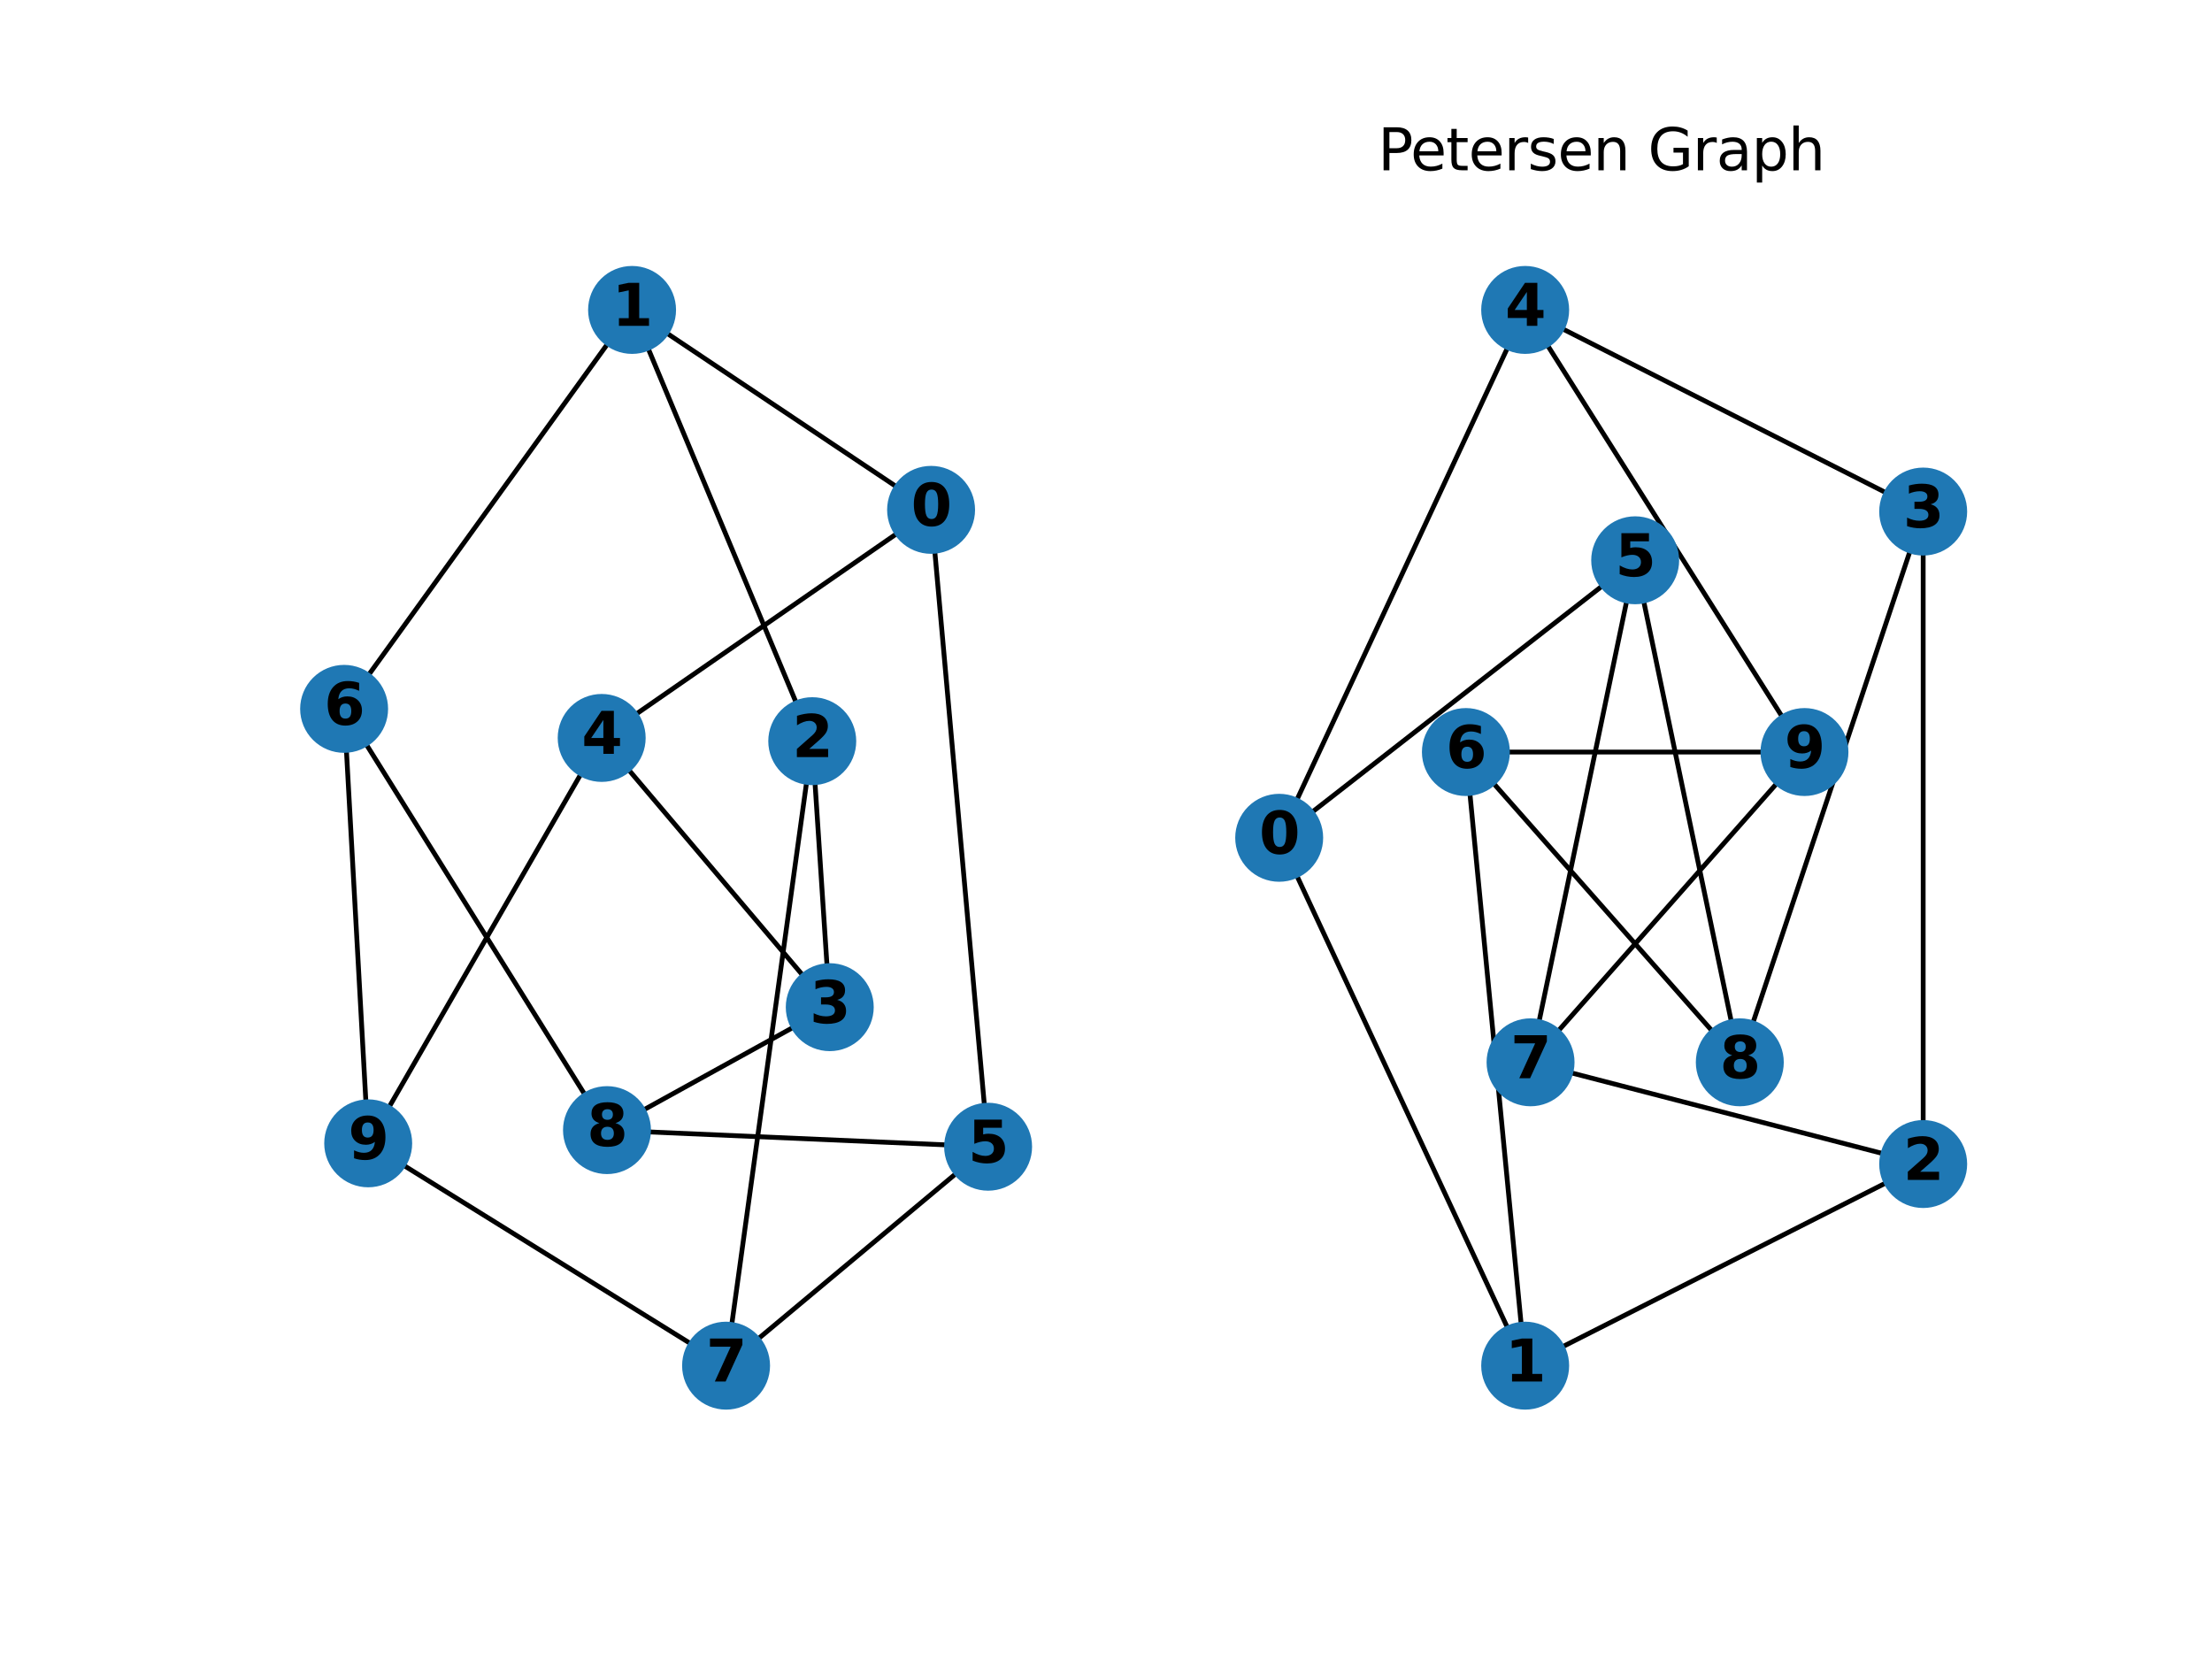 <?xml version="1.0" encoding="utf-8" standalone="no"?>
<!DOCTYPE svg PUBLIC "-//W3C//DTD SVG 1.1//EN"
  "http://www.w3.org/Graphics/SVG/1.1/DTD/svg11.dtd">
<svg xmlns:xlink="http://www.w3.org/1999/xlink" width="460.8pt" height="345.6pt" viewBox="0 0 460.8 345.6" xmlns="http://www.w3.org/2000/svg" version="1.1">
 <defs>
  <style type="text/css">*{stroke-linejoin: round; stroke-linecap: butt}</style>
 </defs>
 <g id="figure_1">
  <g id="patch_1">
   <path d="M 0 345.6 
L 460.8 345.6 
L 460.8 0 
L 0 0 
z
" style="fill: #ffffff"/>
  </g>
  <g id="axes_1">
   <g id="LineCollection_1">
    <path d="M 193.961 106.212 
L 131.671 64.564 
" clip-path="url(#p507940e577)" style="fill: none; stroke: #000000"/>
    <path d="M 193.961 106.212 
L 125.342 153.725 
" clip-path="url(#p507940e577)" style="fill: none; stroke: #000000"/>
    <path d="M 193.961 106.212 
L 205.841 238.885 
" clip-path="url(#p507940e577)" style="fill: none; stroke: #000000"/>
    <path d="M 131.671 64.564 
L 169.208 154.4 
" clip-path="url(#p507940e577)" style="fill: none; stroke: #000000"/>
    <path d="M 131.671 64.564 
L 71.686 147.669 
" clip-path="url(#p507940e577)" style="fill: none; stroke: #000000"/>
    <path d="M 169.208 154.4 
L 172.853 209.812 
" clip-path="url(#p507940e577)" style="fill: none; stroke: #000000"/>
    <path d="M 169.208 154.4 
L 151.255 284.492 
" clip-path="url(#p507940e577)" style="fill: none; stroke: #000000"/>
    <path d="M 172.853 209.812 
L 125.342 153.725 
" clip-path="url(#p507940e577)" style="fill: none; stroke: #000000"/>
    <path d="M 172.853 209.812 
L 126.446 235.424 
" clip-path="url(#p507940e577)" style="fill: none; stroke: #000000"/>
    <path d="M 125.342 153.725 
L 76.703 238.177 
" clip-path="url(#p507940e577)" style="fill: none; stroke: #000000"/>
    <path d="M 205.841 238.885 
L 151.255 284.492 
" clip-path="url(#p507940e577)" style="fill: none; stroke: #000000"/>
    <path d="M 205.841 238.885 
L 126.446 235.424 
" clip-path="url(#p507940e577)" style="fill: none; stroke: #000000"/>
    <path d="M 71.686 147.669 
L 126.446 235.424 
" clip-path="url(#p507940e577)" style="fill: none; stroke: #000000"/>
    <path d="M 71.686 147.669 
L 76.703 238.177 
" clip-path="url(#p507940e577)" style="fill: none; stroke: #000000"/>
    <path d="M 151.255 284.492 
L 76.703 238.177 
" clip-path="url(#p507940e577)" style="fill: none; stroke: #000000"/>
   </g>
   <g id="PathCollection_1">
    <defs>
     <path id="mf9138c1611" d="M 0 8.66 
C 2.297 8.66 4.5 7.748 6.124 6.124 
C 7.748 4.5 8.66 2.297 8.66 0 
C 8.66 -2.297 7.748 -4.5 6.124 -6.124 
C 4.5 -7.748 2.297 -8.66 0 -8.66 
C -2.297 -8.66 -4.5 -7.748 -6.124 -6.124 
C -7.748 -4.5 -8.66 -2.297 -8.66 0 
C -8.66 2.297 -7.748 4.5 -6.124 6.124 
C -4.5 7.748 -2.297 8.66 0 8.66 
z
" style="stroke: #1f78b4"/>
    </defs>
    <g clip-path="url(#p507940e577)">
     <use xlink:href="#mf9138c1611" x="193.961" y="106.212" style="fill: #1f78b4; stroke: #1f78b4"/>
     <use xlink:href="#mf9138c1611" x="131.671" y="64.564" style="fill: #1f78b4; stroke: #1f78b4"/>
     <use xlink:href="#mf9138c1611" x="169.208" y="154.4" style="fill: #1f78b4; stroke: #1f78b4"/>
     <use xlink:href="#mf9138c1611" x="172.853" y="209.812" style="fill: #1f78b4; stroke: #1f78b4"/>
     <use xlink:href="#mf9138c1611" x="125.342" y="153.725" style="fill: #1f78b4; stroke: #1f78b4"/>
     <use xlink:href="#mf9138c1611" x="205.841" y="238.885" style="fill: #1f78b4; stroke: #1f78b4"/>
     <use xlink:href="#mf9138c1611" x="71.686" y="147.669" style="fill: #1f78b4; stroke: #1f78b4"/>
     <use xlink:href="#mf9138c1611" x="151.255" y="284.492" style="fill: #1f78b4; stroke: #1f78b4"/>
     <use xlink:href="#mf9138c1611" x="126.446" y="235.424" style="fill: #1f78b4; stroke: #1f78b4"/>
     <use xlink:href="#mf9138c1611" x="76.703" y="238.177" style="fill: #1f78b4; stroke: #1f78b4"/>
    </g>
   </g>
   <g id="text_1">
    <g clip-path="url(#p507940e577)">
     <!-- 0 -->
     <g transform="translate(189.786 109.524)scale(0.12 -0.12)">
      <defs>
       <path id="DejaVuSans-Bold-30" d="M 2944 2338 
Q 2944 3213 2780 3570 
Q 2616 3928 2228 3928 
Q 1841 3928 1675 3570 
Q 1509 3213 1509 2338 
Q 1509 1453 1675 1090 
Q 1841 728 2228 728 
Q 2613 728 2778 1090 
Q 2944 1453 2944 2338 
z
M 4147 2328 
Q 4147 1169 3647 539 
Q 3147 -91 2228 -91 
Q 1306 -91 806 539 
Q 306 1169 306 2328 
Q 306 3491 806 4120 
Q 1306 4750 2228 4750 
Q 3147 4750 3647 4120 
Q 4147 3491 4147 2328 
z
" transform="scale(0.016)"/>
      </defs>
      <use xlink:href="#DejaVuSans-Bold-30"/>
     </g>
    </g>
   </g>
   <g id="text_2">
    <g clip-path="url(#p507940e577)">
     <!-- 1 -->
     <g transform="translate(127.496 67.876)scale(0.12 -0.12)">
      <defs>
       <path id="DejaVuSans-Bold-31" d="M 750 831 
L 1813 831 
L 1813 3847 
L 722 3622 
L 722 4441 
L 1806 4666 
L 2950 4666 
L 2950 831 
L 4013 831 
L 4013 0 
L 750 0 
L 750 831 
z
" transform="scale(0.016)"/>
      </defs>
      <use xlink:href="#DejaVuSans-Bold-31"/>
     </g>
    </g>
   </g>
   <g id="text_3">
    <g clip-path="url(#p507940e577)">
     <!-- 2 -->
     <g transform="translate(165.033 157.711)scale(0.12 -0.12)">
      <defs>
       <path id="DejaVuSans-Bold-32" d="M 1844 884 
L 3897 884 
L 3897 0 
L 506 0 
L 506 884 
L 2209 2388 
Q 2438 2594 2547 2791 
Q 2656 2988 2656 3200 
Q 2656 3528 2436 3728 
Q 2216 3928 1850 3928 
Q 1569 3928 1234 3808 
Q 900 3688 519 3450 
L 519 4475 
Q 925 4609 1322 4679 
Q 1719 4750 2100 4750 
Q 2938 4750 3402 4381 
Q 3866 4013 3866 3353 
Q 3866 2972 3669 2642 
Q 3472 2313 2841 1759 
L 1844 884 
z
" transform="scale(0.016)"/>
      </defs>
      <use xlink:href="#DejaVuSans-Bold-32"/>
     </g>
    </g>
   </g>
   <g id="text_4">
    <g clip-path="url(#p507940e577)">
     <!-- 3 -->
     <g transform="translate(168.678 213.123)scale(0.12 -0.12)">
      <defs>
       <path id="DejaVuSans-Bold-33" d="M 2981 2516 
Q 3453 2394 3698 2092 
Q 3944 1791 3944 1325 
Q 3944 631 3412 270 
Q 2881 -91 1863 -91 
Q 1503 -91 1142 -33 
Q 781 25 428 141 
L 428 1069 
Q 766 900 1098 814 
Q 1431 728 1753 728 
Q 2231 728 2486 893 
Q 2741 1059 2741 1369 
Q 2741 1688 2480 1852 
Q 2219 2016 1709 2016 
L 1228 2016 
L 1228 2791 
L 1734 2791 
Q 2188 2791 2409 2933 
Q 2631 3075 2631 3366 
Q 2631 3634 2415 3781 
Q 2200 3928 1806 3928 
Q 1516 3928 1219 3862 
Q 922 3797 628 3669 
L 628 4550 
Q 984 4650 1334 4700 
Q 1684 4750 2022 4750 
Q 2931 4750 3382 4451 
Q 3834 4153 3834 3553 
Q 3834 3144 3618 2883 
Q 3403 2622 2981 2516 
z
" transform="scale(0.016)"/>
      </defs>
      <use xlink:href="#DejaVuSans-Bold-33"/>
     </g>
    </g>
   </g>
   <g id="text_5">
    <g clip-path="url(#p507940e577)">
     <!-- 4 -->
     <g transform="translate(121.168 157.037)scale(0.12 -0.12)">
      <defs>
       <path id="DejaVuSans-Bold-34" d="M 2356 3675 
L 1038 1722 
L 2356 1722 
L 2356 3675 
z
M 2156 4666 
L 3494 4666 
L 3494 1722 
L 4159 1722 
L 4159 850 
L 3494 850 
L 3494 0 
L 2356 0 
L 2356 850 
L 288 850 
L 288 1881 
L 2156 4666 
z
" transform="scale(0.016)"/>
      </defs>
      <use xlink:href="#DejaVuSans-Bold-34"/>
     </g>
    </g>
   </g>
   <g id="text_6">
    <g clip-path="url(#p507940e577)">
     <!-- 5 -->
     <g transform="translate(201.666 242.196)scale(0.12 -0.12)">
      <defs>
       <path id="DejaVuSans-Bold-35" d="M 678 4666 
L 3669 4666 
L 3669 3781 
L 1638 3781 
L 1638 3059 
Q 1775 3097 1914 3117 
Q 2053 3138 2203 3138 
Q 3056 3138 3531 2711 
Q 4006 2284 4006 1522 
Q 4006 766 3489 337 
Q 2972 -91 2053 -91 
Q 1656 -91 1267 -14 
Q 878 63 494 219 
L 494 1166 
Q 875 947 1217 837 
Q 1559 728 1863 728 
Q 2300 728 2551 942 
Q 2803 1156 2803 1522 
Q 2803 1891 2551 2103 
Q 2300 2316 1863 2316 
Q 1603 2316 1309 2248 
Q 1016 2181 678 2041 
L 678 4666 
z
" transform="scale(0.016)"/>
      </defs>
      <use xlink:href="#DejaVuSans-Bold-35"/>
     </g>
    </g>
   </g>
   <g id="text_7">
    <g clip-path="url(#p507940e577)">
     <!-- 6 -->
     <g transform="translate(67.512 150.98)scale(0.12 -0.12)">
      <defs>
       <path id="DejaVuSans-Bold-36" d="M 2316 2303 
Q 2000 2303 1842 2098 
Q 1684 1894 1684 1484 
Q 1684 1075 1842 870 
Q 2000 666 2316 666 
Q 2634 666 2792 870 
Q 2950 1075 2950 1484 
Q 2950 1894 2792 2098 
Q 2634 2303 2316 2303 
z
M 3803 4544 
L 3803 3681 
Q 3506 3822 3243 3889 
Q 2981 3956 2731 3956 
Q 2194 3956 1894 3657 
Q 1594 3359 1544 2772 
Q 1750 2925 1990 3001 
Q 2231 3078 2516 3078 
Q 3231 3078 3670 2659 
Q 4109 2241 4109 1563 
Q 4109 813 3618 361 
Q 3128 -91 2303 -91 
Q 1394 -91 895 523 
Q 397 1138 397 2266 
Q 397 3422 980 4083 
Q 1563 4744 2578 4744 
Q 2900 4744 3203 4694 
Q 3506 4644 3803 4544 
z
" transform="scale(0.016)"/>
      </defs>
      <use xlink:href="#DejaVuSans-Bold-36"/>
     </g>
    </g>
   </g>
   <g id="text_8">
    <g clip-path="url(#p507940e577)">
     <!-- 7 -->
     <g transform="translate(147.081 287.803)scale(0.12 -0.12)">
      <defs>
       <path id="DejaVuSans-Bold-37" d="M 428 4666 
L 3944 4666 
L 3944 3988 
L 2125 0 
L 953 0 
L 2675 3781 
L 428 3781 
L 428 4666 
z
" transform="scale(0.016)"/>
      </defs>
      <use xlink:href="#DejaVuSans-Bold-37"/>
     </g>
    </g>
   </g>
   <g id="text_9">
    <g clip-path="url(#p507940e577)">
     <!-- 8 -->
     <g transform="translate(122.271 238.735)scale(0.12 -0.12)">
      <defs>
       <path id="DejaVuSans-Bold-38" d="M 2228 2088 
Q 1891 2088 1709 1903 
Q 1528 1719 1528 1375 
Q 1528 1031 1709 848 
Q 1891 666 2228 666 
Q 2563 666 2741 848 
Q 2919 1031 2919 1375 
Q 2919 1722 2741 1905 
Q 2563 2088 2228 2088 
z
M 1350 2484 
Q 925 2613 709 2878 
Q 494 3144 494 3541 
Q 494 4131 934 4440 
Q 1375 4750 2228 4750 
Q 3075 4750 3515 4442 
Q 3956 4134 3956 3541 
Q 3956 3144 3739 2878 
Q 3522 2613 3097 2484 
Q 3572 2353 3814 2058 
Q 4056 1763 4056 1313 
Q 4056 619 3595 264 
Q 3134 -91 2228 -91 
Q 1319 -91 855 264 
Q 391 619 391 1313 
Q 391 1763 633 2058 
Q 875 2353 1350 2484 
z
M 1631 3419 
Q 1631 3141 1786 2991 
Q 1941 2841 2228 2841 
Q 2509 2841 2662 2991 
Q 2816 3141 2816 3419 
Q 2816 3697 2662 3845 
Q 2509 3994 2228 3994 
Q 1941 3994 1786 3844 
Q 1631 3694 1631 3419 
z
" transform="scale(0.016)"/>
      </defs>
      <use xlink:href="#DejaVuSans-Bold-38"/>
     </g>
    </g>
   </g>
   <g id="text_10">
    <g clip-path="url(#p507940e577)">
     <!-- 9 -->
     <g transform="translate(72.528 241.488)scale(0.12 -0.12)">
      <defs>
       <path id="DejaVuSans-Bold-39" d="M 641 103 
L 641 966 
Q 928 831 1190 764 
Q 1453 697 1709 697 
Q 2247 697 2547 995 
Q 2847 1294 2900 1881 
Q 2688 1725 2447 1647 
Q 2206 1569 1925 1569 
Q 1209 1569 770 1986 
Q 331 2403 331 3084 
Q 331 3838 820 4291 
Q 1309 4744 2131 4744 
Q 3044 4744 3544 4128 
Q 4044 3513 4044 2388 
Q 4044 1231 3459 570 
Q 2875 -91 1856 -91 
Q 1528 -91 1228 -42 
Q 928 6 641 103 
z
M 2125 2350 
Q 2441 2350 2600 2554 
Q 2759 2759 2759 3169 
Q 2759 3575 2600 3781 
Q 2441 3988 2125 3988 
Q 1809 3988 1650 3781 
Q 1491 3575 1491 3169 
Q 1491 2759 1650 2554 
Q 1809 2350 2125 2350 
z
" transform="scale(0.016)"/>
      </defs>
      <use xlink:href="#DejaVuSans-Bold-39"/>
     </g>
    </g>
   </g>
  </g>
  <g id="axes_2">
   <g id="LineCollection_2">
    <path d="M 266.479 174.528 
L 317.722 284.492 
" clip-path="url(#p15ab86ed5c)" style="fill: none; stroke: #000000"/>
    <path d="M 266.479 174.528 
L 317.721 64.564 
" clip-path="url(#p15ab86ed5c)" style="fill: none; stroke: #000000"/>
    <path d="M 266.479 174.528 
L 340.638 116.717 
" clip-path="url(#p15ab86ed5c)" style="fill: none; stroke: #000000"/>
    <path d="M 317.722 284.492 
L 400.634 242.489 
" clip-path="url(#p15ab86ed5c)" style="fill: none; stroke: #000000"/>
    <path d="M 317.722 284.492 
L 305.373 156.663 
" clip-path="url(#p15ab86ed5c)" style="fill: none; stroke: #000000"/>
    <path d="M 400.634 242.489 
L 400.634 106.567 
" clip-path="url(#p15ab86ed5c)" style="fill: none; stroke: #000000"/>
    <path d="M 400.634 242.489 
L 318.843 221.298 
" clip-path="url(#p15ab86ed5c)" style="fill: none; stroke: #000000"/>
    <path d="M 400.634 106.567 
L 317.721 64.564 
" clip-path="url(#p15ab86ed5c)" style="fill: none; stroke: #000000"/>
    <path d="M 400.634 106.567 
L 362.433 221.298 
" clip-path="url(#p15ab86ed5c)" style="fill: none; stroke: #000000"/>
    <path d="M 317.721 64.564 
L 375.903 156.663 
" clip-path="url(#p15ab86ed5c)" style="fill: none; stroke: #000000"/>
    <path d="M 340.638 116.717 
L 318.843 221.298 
" clip-path="url(#p15ab86ed5c)" style="fill: none; stroke: #000000"/>
    <path d="M 340.638 116.717 
L 362.433 221.298 
" clip-path="url(#p15ab86ed5c)" style="fill: none; stroke: #000000"/>
    <path d="M 305.373 156.663 
L 362.433 221.298 
" clip-path="url(#p15ab86ed5c)" style="fill: none; stroke: #000000"/>
    <path d="M 305.373 156.663 
L 375.903 156.663 
" clip-path="url(#p15ab86ed5c)" style="fill: none; stroke: #000000"/>
    <path d="M 318.843 221.298 
L 375.903 156.663 
" clip-path="url(#p15ab86ed5c)" style="fill: none; stroke: #000000"/>
   </g>
   <g id="PathCollection_2">
    <g clip-path="url(#p15ab86ed5c)">
     <use xlink:href="#mf9138c1611" x="266.479" y="174.528" style="fill: #1f78b4; stroke: #1f78b4"/>
     <use xlink:href="#mf9138c1611" x="317.722" y="284.492" style="fill: #1f78b4; stroke: #1f78b4"/>
     <use xlink:href="#mf9138c1611" x="400.634" y="242.489" style="fill: #1f78b4; stroke: #1f78b4"/>
     <use xlink:href="#mf9138c1611" x="400.634" y="106.567" style="fill: #1f78b4; stroke: #1f78b4"/>
     <use xlink:href="#mf9138c1611" x="317.721" y="64.564" style="fill: #1f78b4; stroke: #1f78b4"/>
     <use xlink:href="#mf9138c1611" x="340.638" y="116.717" style="fill: #1f78b4; stroke: #1f78b4"/>
     <use xlink:href="#mf9138c1611" x="305.373" y="156.663" style="fill: #1f78b4; stroke: #1f78b4"/>
     <use xlink:href="#mf9138c1611" x="318.843" y="221.298" style="fill: #1f78b4; stroke: #1f78b4"/>
     <use xlink:href="#mf9138c1611" x="362.433" y="221.298" style="fill: #1f78b4; stroke: #1f78b4"/>
     <use xlink:href="#mf9138c1611" x="375.903" y="156.663" style="fill: #1f78b4; stroke: #1f78b4"/>
    </g>
   </g>
   <g id="text_11">
    <g clip-path="url(#p15ab86ed5c)">
     <!-- 0 -->
     <g transform="translate(262.304 177.839)scale(0.12 -0.12)">
      <use xlink:href="#DejaVuSans-Bold-30"/>
     </g>
    </g>
   </g>
   <g id="text_12">
    <g clip-path="url(#p15ab86ed5c)">
     <!-- 1 -->
     <g transform="translate(313.547 287.803)scale(0.12 -0.12)">
      <use xlink:href="#DejaVuSans-Bold-31"/>
     </g>
    </g>
   </g>
   <g id="text_13">
    <g clip-path="url(#p15ab86ed5c)">
     <!-- 2 -->
     <g transform="translate(396.459 245.8)scale(0.12 -0.12)">
      <use xlink:href="#DejaVuSans-Bold-32"/>
     </g>
    </g>
   </g>
   <g id="text_14">
    <g clip-path="url(#p15ab86ed5c)">
     <!-- 3 -->
     <g transform="translate(396.459 109.878)scale(0.12 -0.12)">
      <use xlink:href="#DejaVuSans-Bold-33"/>
     </g>
    </g>
   </g>
   <g id="text_15">
    <g clip-path="url(#p15ab86ed5c)">
     <!-- 4 -->
     <g transform="translate(313.547 67.876)scale(0.12 -0.12)">
      <use xlink:href="#DejaVuSans-Bold-34"/>
     </g>
    </g>
   </g>
   <g id="text_16">
    <g clip-path="url(#p15ab86ed5c)">
     <!-- 5 -->
     <g transform="translate(336.463 120.028)scale(0.12 -0.12)">
      <use xlink:href="#DejaVuSans-Bold-35"/>
     </g>
    </g>
   </g>
   <g id="text_17">
    <g clip-path="url(#p15ab86ed5c)">
     <!-- 6 -->
     <g transform="translate(301.199 159.975)scale(0.12 -0.12)">
      <use xlink:href="#DejaVuSans-Bold-36"/>
     </g>
    </g>
   </g>
   <g id="text_18">
    <g clip-path="url(#p15ab86ed5c)">
     <!-- 7 -->
     <g transform="translate(314.668 224.61)scale(0.12 -0.12)">
      <use xlink:href="#DejaVuSans-Bold-37"/>
     </g>
    </g>
   </g>
   <g id="text_19">
    <g clip-path="url(#p15ab86ed5c)">
     <!-- 8 -->
     <g transform="translate(358.258 224.61)scale(0.12 -0.12)">
      <use xlink:href="#DejaVuSans-Bold-38"/>
     </g>
    </g>
   </g>
   <g id="text_20">
    <g clip-path="url(#p15ab86ed5c)">
     <!-- 9 -->
     <g transform="translate(371.728 159.975)scale(0.12 -0.12)">
      <use xlink:href="#DejaVuSans-Bold-39"/>
     </g>
    </g>
   </g>
   <g id="text_21">
    <!-- Petersen Graph -->
    <g transform="translate(287.023 35.472)scale(0.12 -0.12)">
     <defs>
      <path id="DejaVuSans-50" d="M 1259 4147 
L 1259 2394 
L 2053 2394 
Q 2494 2394 2734 2622 
Q 2975 2850 2975 3272 
Q 2975 3691 2734 3919 
Q 2494 4147 2053 4147 
L 1259 4147 
z
M 628 4666 
L 2053 4666 
Q 2838 4666 3239 4311 
Q 3641 3956 3641 3272 
Q 3641 2581 3239 2228 
Q 2838 1875 2053 1875 
L 1259 1875 
L 1259 0 
L 628 0 
L 628 4666 
z
" transform="scale(0.016)"/>
      <path id="DejaVuSans-65" d="M 3597 1894 
L 3597 1613 
L 953 1613 
Q 991 1019 1311 708 
Q 1631 397 2203 397 
Q 2534 397 2845 478 
Q 3156 559 3463 722 
L 3463 178 
Q 3153 47 2828 -22 
Q 2503 -91 2169 -91 
Q 1331 -91 842 396 
Q 353 884 353 1716 
Q 353 2575 817 3079 
Q 1281 3584 2069 3584 
Q 2775 3584 3186 3129 
Q 3597 2675 3597 1894 
z
M 3022 2063 
Q 3016 2534 2758 2815 
Q 2500 3097 2075 3097 
Q 1594 3097 1305 2825 
Q 1016 2553 972 2059 
L 3022 2063 
z
" transform="scale(0.016)"/>
      <path id="DejaVuSans-74" d="M 1172 4494 
L 1172 3500 
L 2356 3500 
L 2356 3053 
L 1172 3053 
L 1172 1153 
Q 1172 725 1289 603 
Q 1406 481 1766 481 
L 2356 481 
L 2356 0 
L 1766 0 
Q 1100 0 847 248 
Q 594 497 594 1153 
L 594 3053 
L 172 3053 
L 172 3500 
L 594 3500 
L 594 4494 
L 1172 4494 
z
" transform="scale(0.016)"/>
      <path id="DejaVuSans-72" d="M 2631 2963 
Q 2534 3019 2420 3045 
Q 2306 3072 2169 3072 
Q 1681 3072 1420 2755 
Q 1159 2438 1159 1844 
L 1159 0 
L 581 0 
L 581 3500 
L 1159 3500 
L 1159 2956 
Q 1341 3275 1631 3429 
Q 1922 3584 2338 3584 
Q 2397 3584 2469 3576 
Q 2541 3569 2628 3553 
L 2631 2963 
z
" transform="scale(0.016)"/>
      <path id="DejaVuSans-73" d="M 2834 3397 
L 2834 2853 
Q 2591 2978 2328 3040 
Q 2066 3103 1784 3103 
Q 1356 3103 1142 2972 
Q 928 2841 928 2578 
Q 928 2378 1081 2264 
Q 1234 2150 1697 2047 
L 1894 2003 
Q 2506 1872 2764 1633 
Q 3022 1394 3022 966 
Q 3022 478 2636 193 
Q 2250 -91 1575 -91 
Q 1294 -91 989 -36 
Q 684 19 347 128 
L 347 722 
Q 666 556 975 473 
Q 1284 391 1588 391 
Q 1994 391 2212 530 
Q 2431 669 2431 922 
Q 2431 1156 2273 1281 
Q 2116 1406 1581 1522 
L 1381 1569 
Q 847 1681 609 1914 
Q 372 2147 372 2553 
Q 372 3047 722 3315 
Q 1072 3584 1716 3584 
Q 2034 3584 2315 3537 
Q 2597 3491 2834 3397 
z
" transform="scale(0.016)"/>
      <path id="DejaVuSans-6e" d="M 3513 2113 
L 3513 0 
L 2938 0 
L 2938 2094 
Q 2938 2591 2744 2837 
Q 2550 3084 2163 3084 
Q 1697 3084 1428 2787 
Q 1159 2491 1159 1978 
L 1159 0 
L 581 0 
L 581 3500 
L 1159 3500 
L 1159 2956 
Q 1366 3272 1645 3428 
Q 1925 3584 2291 3584 
Q 2894 3584 3203 3211 
Q 3513 2838 3513 2113 
z
" transform="scale(0.016)"/>
      <path id="DejaVuSans-20" transform="scale(0.016)"/>
      <path id="DejaVuSans-47" d="M 3809 666 
L 3809 1919 
L 2778 1919 
L 2778 2438 
L 4434 2438 
L 4434 434 
Q 4069 175 3628 42 
Q 3188 -91 2688 -91 
Q 1594 -91 976 548 
Q 359 1188 359 2328 
Q 359 3472 976 4111 
Q 1594 4750 2688 4750 
Q 3144 4750 3555 4637 
Q 3966 4525 4313 4306 
L 4313 3634 
Q 3963 3931 3569 4081 
Q 3175 4231 2741 4231 
Q 1884 4231 1454 3753 
Q 1025 3275 1025 2328 
Q 1025 1384 1454 906 
Q 1884 428 2741 428 
Q 3075 428 3337 486 
Q 3600 544 3809 666 
z
" transform="scale(0.016)"/>
      <path id="DejaVuSans-61" d="M 2194 1759 
Q 1497 1759 1228 1600 
Q 959 1441 959 1056 
Q 959 750 1161 570 
Q 1363 391 1709 391 
Q 2188 391 2477 730 
Q 2766 1069 2766 1631 
L 2766 1759 
L 2194 1759 
z
M 3341 1997 
L 3341 0 
L 2766 0 
L 2766 531 
Q 2569 213 2275 61 
Q 1981 -91 1556 -91 
Q 1019 -91 701 211 
Q 384 513 384 1019 
Q 384 1609 779 1909 
Q 1175 2209 1959 2209 
L 2766 2209 
L 2766 2266 
Q 2766 2663 2505 2880 
Q 2244 3097 1772 3097 
Q 1472 3097 1187 3025 
Q 903 2953 641 2809 
L 641 3341 
Q 956 3463 1253 3523 
Q 1550 3584 1831 3584 
Q 2591 3584 2966 3190 
Q 3341 2797 3341 1997 
z
" transform="scale(0.016)"/>
      <path id="DejaVuSans-70" d="M 1159 525 
L 1159 -1331 
L 581 -1331 
L 581 3500 
L 1159 3500 
L 1159 2969 
Q 1341 3281 1617 3432 
Q 1894 3584 2278 3584 
Q 2916 3584 3314 3078 
Q 3713 2572 3713 1747 
Q 3713 922 3314 415 
Q 2916 -91 2278 -91 
Q 1894 -91 1617 61 
Q 1341 213 1159 525 
z
M 3116 1747 
Q 3116 2381 2855 2742 
Q 2594 3103 2138 3103 
Q 1681 3103 1420 2742 
Q 1159 2381 1159 1747 
Q 1159 1113 1420 752 
Q 1681 391 2138 391 
Q 2594 391 2855 752 
Q 3116 1113 3116 1747 
z
" transform="scale(0.016)"/>
      <path id="DejaVuSans-68" d="M 3513 2113 
L 3513 0 
L 2938 0 
L 2938 2094 
Q 2938 2591 2744 2837 
Q 2550 3084 2163 3084 
Q 1697 3084 1428 2787 
Q 1159 2491 1159 1978 
L 1159 0 
L 581 0 
L 581 4863 
L 1159 4863 
L 1159 2956 
Q 1366 3272 1645 3428 
Q 1925 3584 2291 3584 
Q 2894 3584 3203 3211 
Q 3513 2838 3513 2113 
z
" transform="scale(0.016)"/>
     </defs>
     <use xlink:href="#DejaVuSans-50"/>
     <use xlink:href="#DejaVuSans-65" x="56.678"/>
     <use xlink:href="#DejaVuSans-74" x="118.201"/>
     <use xlink:href="#DejaVuSans-65" x="157.41"/>
     <use xlink:href="#DejaVuSans-72" x="218.934"/>
     <use xlink:href="#DejaVuSans-73" x="260.047"/>
     <use xlink:href="#DejaVuSans-65" x="312.146"/>
     <use xlink:href="#DejaVuSans-6e" x="373.67"/>
     <use xlink:href="#DejaVuSans-20" x="437.049"/>
     <use xlink:href="#DejaVuSans-47" x="468.836"/>
     <use xlink:href="#DejaVuSans-72" x="546.326"/>
     <use xlink:href="#DejaVuSans-61" x="587.439"/>
     <use xlink:href="#DejaVuSans-70" x="648.719"/>
     <use xlink:href="#DejaVuSans-68" x="712.195"/>
    </g>
   </g>
  </g>
 </g>
 <defs>
  <clipPath id="p507940e577">
   <rect x="57.6" y="41.472" width="162.327" height="266.112"/>
  </clipPath>
  <clipPath id="p15ab86ed5c">
   <rect x="252.393" y="41.472" width="162.327" height="266.112"/>
  </clipPath>
 </defs>
</svg>
